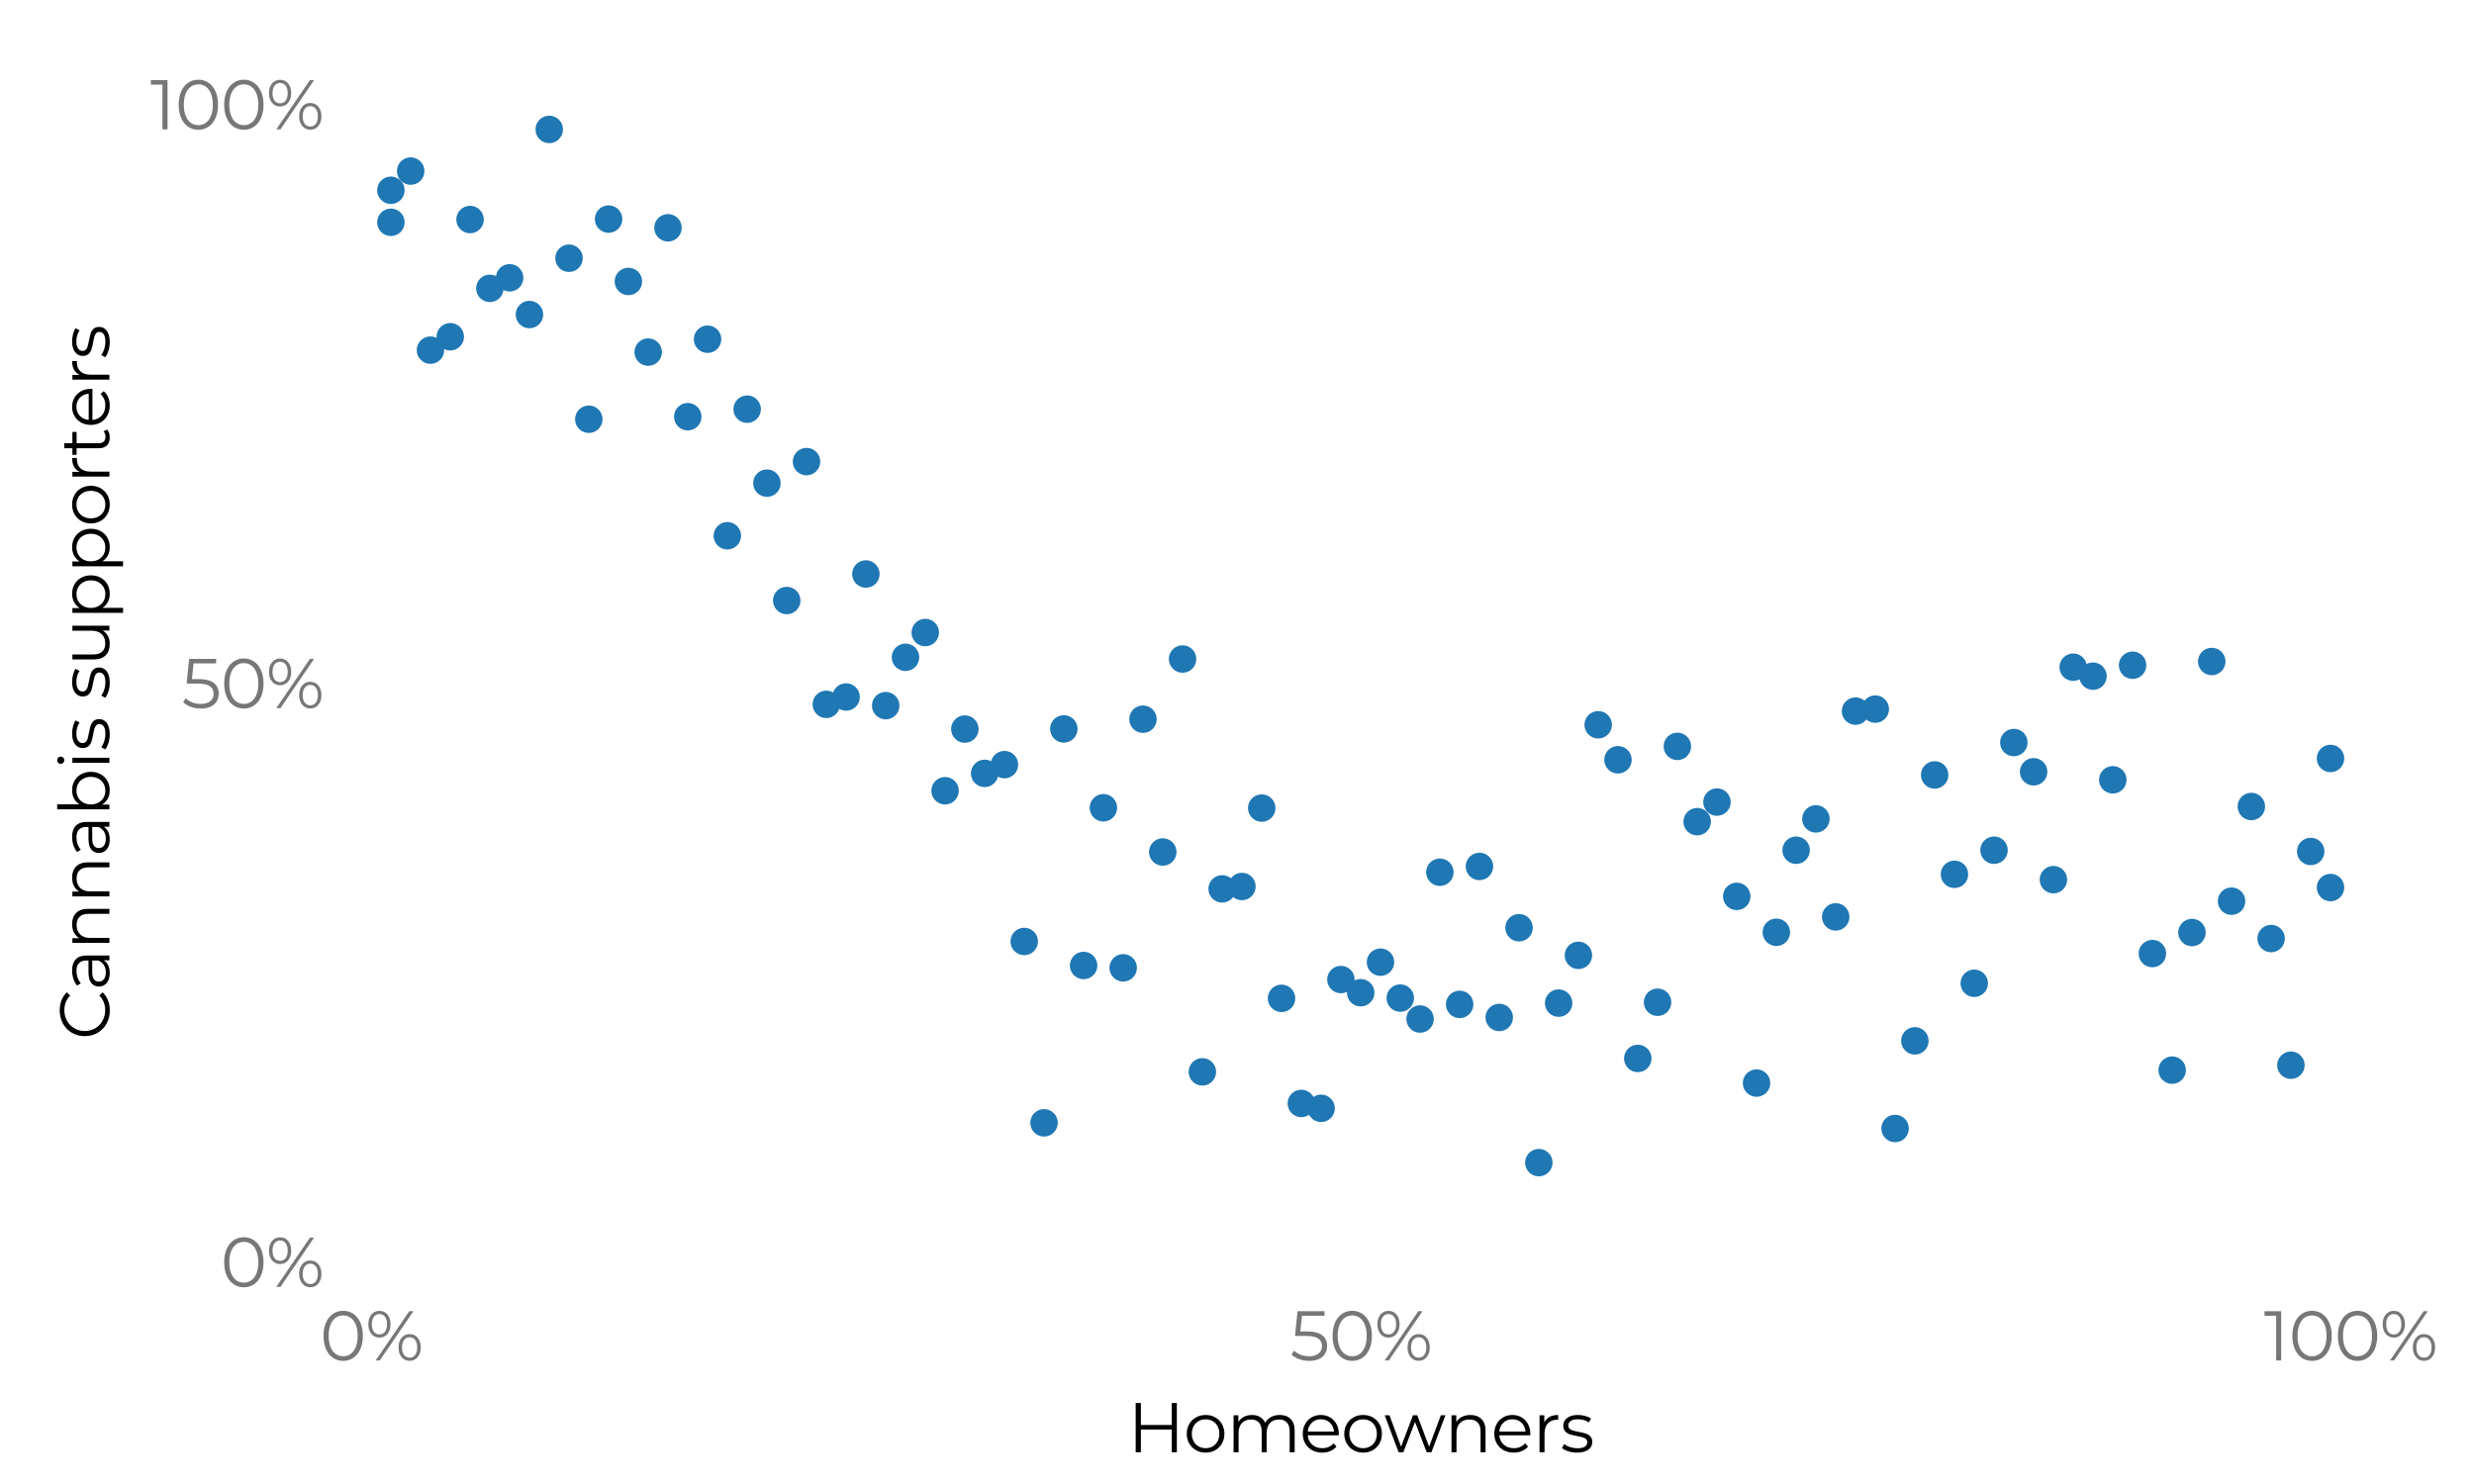 <?xml version="1.0" encoding="utf-8" standalone="no"?>
<!DOCTYPE svg PUBLIC "-//W3C//DTD SVG 1.1//EN"
  "http://www.w3.org/Graphics/SVG/1.1/DTD/svg11.dtd">
<svg xmlns:xlink="http://www.w3.org/1999/xlink" width="360pt" height="216pt" viewBox="0 0 360 216" xmlns="http://www.w3.org/2000/svg" version="1.1">
 <defs>
  <style type="text/css">*{stroke-linejoin: round; stroke-linecap: butt}</style>
 </defs>
 <g id="figure_1">
  <g id="patch_1">
   <path d="M 0 216 
L 360 216 
L 360 0 
L 0 0 
z
" style="fill: #ffffff"/>
  </g>
  <g id="axes_1">
   <g id="patch_2">
    <path d="M 54 183.6 
L 342 183.6 
L 342 15.12 
L 54 15.12 
z
" style="fill: #ffffff"/>
   </g>
   <g id="matplotlib.axis_1">
    <g id="xtick_1">
     <g id="text_1">
      <!-- 0% -->
      <g style="fill: #777777" transform="translate(46.545 198.02) scale(0.1 -0.1)">
       <defs>
        <path id="Montserrat-Regular-30" d="M 2118 -38 
Q 1600 -38 1193 237 
Q 787 512 560 1027 
Q 333 1542 333 2240 
Q 333 2938 560 3453 
Q 787 3968 1193 4243 
Q 1600 4518 2118 4518 
Q 2637 4518 3043 4243 
Q 3450 3968 3680 3453 
Q 3910 2938 3910 2240 
Q 3910 1542 3680 1027 
Q 3450 512 3043 237 
Q 2637 -38 2118 -38 
z
M 2118 384 
Q 2509 384 2806 601 
Q 3104 819 3270 1235 
Q 3437 1651 3437 2240 
Q 3437 2829 3270 3245 
Q 3104 3661 2806 3878 
Q 2509 4096 2118 4096 
Q 1728 4096 1430 3878 
Q 1133 3661 966 3245 
Q 800 2829 800 2240 
Q 800 1651 966 1235 
Q 1133 819 1430 601 
Q 1728 384 2118 384 
z
" transform="scale(0.016)"/>
        <path id="Montserrat-Regular-25" d="M 1280 2080 
Q 826 2080 547 2416 
Q 269 2752 269 3296 
Q 269 3840 547 4176 
Q 826 4512 1280 4512 
Q 1728 4512 2009 4179 
Q 2291 3846 2291 3296 
Q 2291 2746 2009 2413 
Q 1728 2080 1280 2080 
z
M 3994 4480 
L 4371 4480 
L 1312 0 
L 934 0 
L 3994 4480 
z
M 1280 2368 
Q 1594 2368 1782 2614 
Q 1971 2861 1971 3296 
Q 1971 3731 1782 3977 
Q 1594 4224 1280 4224 
Q 960 4224 774 3974 
Q 589 3725 589 3296 
Q 589 2867 774 2617 
Q 960 2368 1280 2368 
z
M 4026 -32 
Q 3578 -32 3296 304 
Q 3014 640 3014 1184 
Q 3014 1728 3296 2064 
Q 3578 2400 4026 2400 
Q 4480 2400 4758 2064 
Q 5037 1728 5037 1184 
Q 5037 640 4758 304 
Q 4480 -32 4026 -32 
z
M 4026 256 
Q 4346 256 4531 505 
Q 4717 755 4717 1184 
Q 4717 1613 4531 1862 
Q 4346 2112 4026 2112 
Q 3712 2112 3523 1865 
Q 3334 1619 3334 1184 
Q 3334 749 3523 502 
Q 3712 256 4026 256 
z
" transform="scale(0.016)"/>
       </defs>
       <use xlink:href="#Montserrat-Regular-30"/>
       <use xlink:href="#Montserrat-Regular-25" x="66.2"/>
      </g>
     </g>
    </g>
    <g id="xtick_2">
     <g id="text_2">
      <!-- 50% -->
      <g style="fill: #777777" transform="translate(187.715 198.02) scale(0.1 -0.1)">
       <defs>
        <path id="Montserrat-Regular-35" d="M 1510 2643 
Q 2483 2643 2928 2294 
Q 3373 1946 3373 1318 
Q 3373 928 3190 621 
Q 3008 314 2643 138 
Q 2278 -38 1747 -38 
Q 1267 -38 835 118 
Q 403 275 141 538 
L 365 902 
Q 589 672 953 528 
Q 1318 384 1741 384 
Q 2298 384 2602 633 
Q 2906 883 2906 1299 
Q 2906 1760 2563 1997 
Q 2221 2234 1408 2234 
L 454 2234 
L 685 4480 
L 3136 4480 
L 3136 4070 
L 1088 4070 
L 934 2643 
L 1510 2643 
z
" transform="scale(0.016)"/>
       </defs>
       <use xlink:href="#Montserrat-Regular-35"/>
       <use xlink:href="#Montserrat-Regular-30" x="56.6"/>
       <use xlink:href="#Montserrat-Regular-25" x="122.8"/>
      </g>
     </g>
    </g>
    <g id="xtick_3">
     <g id="text_3">
      <!-- 100% -->
      <g style="fill: #777777" transform="translate(329.43 198.02) scale(0.1 -0.1)">
       <defs>
        <path id="Montserrat-Regular-31" d="M 1574 4480 
L 1574 0 
L 1114 0 
L 1114 4070 
L 58 4070 
L 58 4480 
L 1574 4480 
z
" transform="scale(0.016)"/>
       </defs>
       <use xlink:href="#Montserrat-Regular-31"/>
       <use xlink:href="#Montserrat-Regular-30" x="36.1"/>
       <use xlink:href="#Montserrat-Regular-30" x="102.3"/>
       <use xlink:href="#Montserrat-Regular-25" x="168.5"/>
      </g>
     </g>
    </g>
    <g id="text_4">
     <!-- Homeowners -->
     <g transform="translate(164.089 211.381) scale(0.1 -0.1)">
      <defs>
       <path id="Montserrat-Regular-48" d="M 4474 4480 
L 4474 0 
L 4006 0 
L 4006 2067 
L 1203 2067 
L 1203 0 
L 730 0 
L 730 4480 
L 1203 4480 
L 1203 2483 
L 4006 2483 
L 4006 4480 
L 4474 4480 
z
" transform="scale(0.016)"/>
       <path id="Montserrat-Regular-6f" d="M 2010 -32 
Q 1523 -32 1132 189 
Q 742 410 518 800 
Q 294 1190 294 1683 
Q 294 2176 518 2566 
Q 742 2957 1132 3174 
Q 1523 3392 2010 3392 
Q 2496 3392 2886 3174 
Q 3277 2957 3497 2566 
Q 3718 2176 3718 1683 
Q 3718 1190 3497 800 
Q 3277 410 2886 189 
Q 2496 -32 2010 -32 
z
M 2010 371 
Q 2368 371 2653 534 
Q 2938 698 3098 998 
Q 3258 1299 3258 1683 
Q 3258 2067 3098 2368 
Q 2938 2669 2653 2832 
Q 2368 2995 2010 2995 
Q 1651 2995 1366 2832 
Q 1082 2669 918 2368 
Q 755 2067 755 1683 
Q 755 1299 918 998 
Q 1082 698 1366 534 
Q 1651 371 2010 371 
z
" transform="scale(0.016)"/>
       <path id="Montserrat-Regular-6d" d="M 4832 3392 
Q 5466 3392 5827 3027 
Q 6189 2662 6189 1952 
L 6189 0 
L 5734 0 
L 5734 1907 
Q 5734 2432 5481 2707 
Q 5229 2982 4768 2982 
Q 4243 2982 3942 2659 
Q 3642 2336 3642 1766 
L 3642 0 
L 3187 0 
L 3187 1907 
Q 3187 2432 2934 2707 
Q 2682 2982 2214 2982 
Q 1696 2982 1392 2659 
Q 1088 2336 1088 1766 
L 1088 0 
L 634 0 
L 634 3366 
L 1069 3366 
L 1069 2752 
Q 1248 3059 1568 3225 
Q 1888 3392 2304 3392 
Q 2726 3392 3036 3213 
Q 3347 3034 3501 2682 
Q 3686 3014 4035 3203 
Q 4384 3392 4832 3392 
z
" transform="scale(0.016)"/>
       <path id="Montserrat-Regular-65" d="M 3565 1542 
L 749 1542 
Q 787 1018 1152 694 
Q 1517 371 2074 371 
Q 2387 371 2649 483 
Q 2912 595 3104 813 
L 3360 518 
Q 3136 250 2800 109 
Q 2464 -32 2061 -32 
Q 1542 -32 1142 189 
Q 742 410 518 800 
Q 294 1190 294 1683 
Q 294 2176 508 2566 
Q 723 2957 1097 3174 
Q 1472 3392 1939 3392 
Q 2406 3392 2777 3174 
Q 3149 2957 3360 2569 
Q 3571 2182 3571 1683 
L 3565 1542 
z
M 1939 3002 
Q 1453 3002 1123 2691 
Q 794 2381 749 1882 
L 3136 1882 
Q 3091 2381 2761 2691 
Q 2432 3002 1939 3002 
z
" transform="scale(0.016)"/>
       <path id="Montserrat-Regular-77" d="M 5574 3366 
L 4301 0 
L 3872 0 
L 2810 2758 
L 1747 0 
L 1318 0 
L 51 3366 
L 486 3366 
L 1542 506 
L 2624 3366 
L 3014 3366 
L 4090 506 
L 5158 3366 
L 5574 3366 
z
" transform="scale(0.016)"/>
       <path id="Montserrat-Regular-6e" d="M 2349 3392 
Q 2982 3392 3356 3024 
Q 3731 2656 3731 1952 
L 3731 0 
L 3277 0 
L 3277 1907 
Q 3277 2432 3014 2707 
Q 2752 2982 2266 2982 
Q 1722 2982 1405 2659 
Q 1088 2336 1088 1766 
L 1088 0 
L 634 0 
L 634 3366 
L 1069 3366 
L 1069 2746 
Q 1254 3053 1584 3222 
Q 1914 3392 2349 3392 
z
" transform="scale(0.016)"/>
       <path id="Montserrat-Regular-72" d="M 1069 2707 
Q 1229 3046 1545 3219 
Q 1862 3392 2330 3392 
L 2330 2950 
L 2221 2957 
Q 1690 2957 1389 2630 
Q 1088 2304 1088 1715 
L 1088 0 
L 634 0 
L 634 3366 
L 1069 3366 
L 1069 2707 
z
" transform="scale(0.016)"/>
       <path id="Montserrat-Regular-73" d="M 1536 -32 
Q 1126 -32 752 86 
Q 378 205 166 384 
L 371 742 
Q 582 576 902 470 
Q 1222 365 1568 365 
Q 2029 365 2249 509 
Q 2470 653 2470 915 
Q 2470 1101 2348 1206 
Q 2227 1312 2041 1366 
Q 1856 1421 1549 1472 
Q 1139 1549 889 1629 
Q 640 1709 464 1901 
Q 288 2093 288 2432 
Q 288 2854 640 3123 
Q 992 3392 1619 3392 
Q 1946 3392 2272 3305 
Q 2598 3219 2810 3078 
L 2611 2714 
Q 2195 3002 1619 3002 
Q 1184 3002 963 2848 
Q 742 2694 742 2445 
Q 742 2253 867 2137 
Q 992 2022 1177 1968 
Q 1363 1914 1690 1856 
Q 2093 1779 2336 1702 
Q 2579 1626 2752 1440 
Q 2925 1254 2925 928 
Q 2925 486 2557 227 
Q 2189 -32 1536 -32 
z
" transform="scale(0.016)"/>
      </defs>
      <use xlink:href="#Montserrat-Regular-48"/>
      <use xlink:href="#Montserrat-Regular-6f" x="81.3"/>
      <use xlink:href="#Montserrat-Regular-6d" x="144"/>
      <use xlink:href="#Montserrat-Regular-65" x="250.1"/>
      <use xlink:href="#Montserrat-Regular-6f" x="310.5"/>
      <use xlink:href="#Montserrat-Regular-77" x="373.2"/>
      <use xlink:href="#Montserrat-Regular-6e" x="461.1"/>
      <use xlink:href="#Montserrat-Regular-65" x="528.8"/>
      <use xlink:href="#Montserrat-Regular-72" x="589.2"/>
      <use xlink:href="#Montserrat-Regular-73" x="629.3"/>
     </g>
    </g>
   </g>
   <g id="matplotlib.axis_2">
    <g id="ytick_1">
     <g id="text_5">
      <!-- 0% -->
      <g style="fill: #777777" transform="translate(32.089 187.31) scale(0.1 -0.1)">
       <use xlink:href="#Montserrat-Regular-30"/>
       <use xlink:href="#Montserrat-Regular-25" x="66.2"/>
      </g>
     </g>
    </g>
    <g id="ytick_2">
     <g id="text_6">
      <!-- 50% -->
      <g style="fill: #777777" transform="translate(26.43 103.07) scale(0.1 -0.1)">
       <use xlink:href="#Montserrat-Regular-35"/>
       <use xlink:href="#Montserrat-Regular-30" x="56.6"/>
       <use xlink:href="#Montserrat-Regular-25" x="122.8"/>
      </g>
     </g>
    </g>
    <g id="ytick_3">
     <g id="text_7">
      <!-- 100% -->
      <g style="fill: #777777" transform="translate(21.859 18.83) scale(0.1 -0.1)">
       <use xlink:href="#Montserrat-Regular-31"/>
       <use xlink:href="#Montserrat-Regular-30" x="36.1"/>
       <use xlink:href="#Montserrat-Regular-30" x="102.3"/>
       <use xlink:href="#Montserrat-Regular-25" x="168.5"/>
      </g>
     </g>
    </g>
    <g id="text_8">
     <!-- Cannabis supporters -->
     <g transform="translate(15.919 151.346) rotate(-90) scale(0.1 -0.1)">
      <defs>
       <path id="Montserrat-Regular-43" d="M 2675 -38 
Q 2010 -38 1475 256 
Q 941 550 637 1072 
Q 333 1594 333 2240 
Q 333 2886 637 3408 
Q 941 3930 1478 4224 
Q 2016 4518 2682 4518 
Q 3181 4518 3603 4352 
Q 4026 4186 4320 3866 
L 4019 3565 
Q 3494 4096 2694 4096 
Q 2163 4096 1728 3853 
Q 1293 3610 1046 3187 
Q 800 2765 800 2240 
Q 800 1715 1046 1292 
Q 1293 870 1728 627 
Q 2163 384 2694 384 
Q 3501 384 4019 922 
L 4320 621 
Q 4026 301 3600 131 
Q 3174 -38 2675 -38 
z
" transform="scale(0.016)"/>
       <path id="Montserrat-Regular-61" d="M 1811 3392 
Q 2470 3392 2822 3062 
Q 3174 2733 3174 2086 
L 3174 0 
L 2739 0 
L 2739 525 
Q 2586 262 2288 115 
Q 1990 -32 1581 -32 
Q 1018 -32 685 237 
Q 352 506 352 947 
Q 352 1376 662 1638 
Q 973 1901 1651 1901 
L 2720 1901 
L 2720 2106 
Q 2720 2541 2477 2768 
Q 2234 2995 1766 2995 
Q 1446 2995 1152 2889 
Q 858 2784 646 2598 
L 442 2938 
Q 698 3155 1056 3273 
Q 1414 3392 1811 3392 
z
M 1651 326 
Q 2035 326 2310 502 
Q 2586 678 2720 1011 
L 2720 1562 
L 1664 1562 
Q 800 1562 800 960 
Q 800 666 1024 496 
Q 1248 326 1651 326 
z
" transform="scale(0.016)"/>
       <path id="Montserrat-Regular-62" d="M 2368 3392 
Q 2842 3392 3226 3177 
Q 3610 2963 3827 2572 
Q 4045 2182 4045 1683 
Q 4045 1184 3827 793 
Q 3610 403 3226 185 
Q 2842 -32 2368 -32 
Q 1946 -32 1610 147 
Q 1274 326 1069 666 
L 1069 0 
L 634 0 
L 634 4749 
L 1088 4749 
L 1088 2726 
Q 1299 3053 1628 3222 
Q 1958 3392 2368 3392 
z
M 2336 371 
Q 2688 371 2976 534 
Q 3264 698 3427 998 
Q 3590 1299 3590 1683 
Q 3590 2067 3427 2368 
Q 3264 2669 2976 2832 
Q 2688 2995 2336 2995 
Q 1978 2995 1693 2832 
Q 1408 2669 1245 2368 
Q 1082 2067 1082 1683 
Q 1082 1299 1245 998 
Q 1408 698 1693 534 
Q 1978 371 2336 371 
z
" transform="scale(0.016)"/>
       <path id="Montserrat-Regular-69" d="M 634 3366 
L 1088 3366 
L 1088 0 
L 634 0 
L 634 3366 
z
M 864 4102 
Q 723 4102 627 4198 
Q 531 4294 531 4429 
Q 531 4557 627 4653 
Q 723 4749 864 4749 
Q 1005 4749 1101 4656 
Q 1197 4563 1197 4435 
Q 1197 4294 1101 4198 
Q 1005 4102 864 4102 
z
" transform="scale(0.016)"/>
       <path id="Montserrat-Regular-20" transform="scale(0.016)"/>
       <path id="Montserrat-Regular-75" d="M 3667 3366 
L 3667 0 
L 3232 0 
L 3232 614 
Q 3053 307 2739 137 
Q 2426 -32 2022 -32 
Q 1363 -32 982 336 
Q 602 704 602 1414 
L 602 3366 
L 1056 3366 
L 1056 1459 
Q 1056 928 1318 653 
Q 1581 378 2067 378 
Q 2598 378 2905 701 
Q 3213 1024 3213 1600 
L 3213 3366 
L 3667 3366 
z
" transform="scale(0.016)"/>
       <path id="Montserrat-Regular-70" d="M 2368 3392 
Q 2842 3392 3226 3177 
Q 3610 2963 3827 2572 
Q 4045 2182 4045 1683 
Q 4045 1178 3827 787 
Q 3610 397 3229 182 
Q 2848 -32 2368 -32 
Q 1958 -32 1628 137 
Q 1299 307 1088 634 
L 1088 -1242 
L 634 -1242 
L 634 3366 
L 1069 3366 
L 1069 2701 
Q 1274 3034 1610 3213 
Q 1946 3392 2368 3392 
z
M 2336 371 
Q 2688 371 2976 534 
Q 3264 698 3427 998 
Q 3590 1299 3590 1683 
Q 3590 2067 3427 2364 
Q 3264 2662 2976 2828 
Q 2688 2995 2336 2995 
Q 1978 2995 1693 2828 
Q 1408 2662 1245 2364 
Q 1082 2067 1082 1683 
Q 1082 1299 1245 998 
Q 1408 698 1693 534 
Q 1978 371 2336 371 
z
" transform="scale(0.016)"/>
       <path id="Montserrat-Regular-74" d="M 2406 205 
Q 2278 90 2089 29 
Q 1901 -32 1696 -32 
Q 1222 -32 966 224 
Q 710 480 710 947 
L 710 2982 
L 109 2982 
L 109 3366 
L 710 3366 
L 710 4102 
L 1165 4102 
L 1165 3366 
L 2189 3366 
L 2189 2982 
L 1165 2982 
L 1165 973 
Q 1165 672 1315 515 
Q 1466 358 1747 358 
Q 1888 358 2019 403 
Q 2150 448 2246 531 
L 2406 205 
z
" transform="scale(0.016)"/>
      </defs>
      <use xlink:href="#Montserrat-Regular-43"/>
      <use xlink:href="#Montserrat-Regular-61" x="71.9"/>
      <use xlink:href="#Montserrat-Regular-6e" x="130.9"/>
      <use xlink:href="#Montserrat-Regular-6e" x="198.6"/>
      <use xlink:href="#Montserrat-Regular-61" x="266.3"/>
      <use xlink:href="#Montserrat-Regular-62" x="325.3"/>
      <use xlink:href="#Montserrat-Regular-69" x="393.1"/>
      <use xlink:href="#Montserrat-Regular-73" x="420"/>
      <use xlink:href="#Montserrat-Regular-20" x="468.9"/>
      <use xlink:href="#Montserrat-Regular-73" x="495.1"/>
      <use xlink:href="#Montserrat-Regular-75" x="544"/>
      <use xlink:href="#Montserrat-Regular-70" x="611.3"/>
      <use xlink:href="#Montserrat-Regular-70" x="679.1"/>
      <use xlink:href="#Montserrat-Regular-6f" x="746.9"/>
      <use xlink:href="#Montserrat-Regular-72" x="809.6"/>
      <use xlink:href="#Montserrat-Regular-74" x="849.7"/>
      <use xlink:href="#Montserrat-Regular-65" x="890.3"/>
      <use xlink:href="#Montserrat-Regular-72" x="950.7"/>
      <use xlink:href="#Montserrat-Regular-73" x="990.8"/>
     </g>
    </g>
   </g>
   <g id="line2d_1">
    <defs>
     <path id="mdc65483d11" d="M 0 1.5 
C 0.398 1.5 0.779 1.342 1.061 1.061 
C 1.342 0.779 1.5 0.398 1.5 0 
C 1.5 -0.398 1.342 -0.779 1.061 -1.061 
C 0.779 -1.342 0.398 -1.5 0 -1.5 
C -0.398 -1.5 -0.779 -1.342 -1.061 -1.061 
C -1.342 -0.779 -1.5 -0.398 -1.5 0 
C -1.5 0.398 -1.342 0.779 -1.061 1.061 
C -0.779 1.342 -0.398 1.5 0 1.5 
z
" style="stroke: #1f77b4"/>
    </defs>
    <g clip-path="url(#p2066464f9e)">
     <use xlink:href="#mdc65483d11" x="56.88" y="32.356" style="fill: #1f77b4; stroke: #1f77b4"/>
     <use xlink:href="#mdc65483d11" x="56.88" y="27.693" style="fill: #1f77b4; stroke: #1f77b4"/>
     <use xlink:href="#mdc65483d11" x="59.76" y="24.901" style="fill: #1f77b4; stroke: #1f77b4"/>
     <use xlink:href="#mdc65483d11" x="62.64" y="50.964" style="fill: #1f77b4; stroke: #1f77b4"/>
     <use xlink:href="#mdc65483d11" x="65.52" y="49.014" style="fill: #1f77b4; stroke: #1f77b4"/>
     <use xlink:href="#mdc65483d11" x="68.4" y="31.953" style="fill: #1f77b4; stroke: #1f77b4"/>
     <use xlink:href="#mdc65483d11" x="71.28" y="41.97" style="fill: #1f77b4; stroke: #1f77b4"/>
     <use xlink:href="#mdc65483d11" x="74.16" y="40.434" style="fill: #1f77b4; stroke: #1f77b4"/>
     <use xlink:href="#mdc65483d11" x="77.04" y="45.781" style="fill: #1f77b4; stroke: #1f77b4"/>
     <use xlink:href="#mdc65483d11" x="79.92" y="18.837" style="fill: #1f77b4; stroke: #1f77b4"/>
     <use xlink:href="#mdc65483d11" x="82.8" y="37.586" style="fill: #1f77b4; stroke: #1f77b4"/>
     <use xlink:href="#mdc65483d11" x="85.68" y="61.02" style="fill: #1f77b4; stroke: #1f77b4"/>
     <use xlink:href="#mdc65483d11" x="88.56" y="31.888" style="fill: #1f77b4; stroke: #1f77b4"/>
     <use xlink:href="#mdc65483d11" x="91.44" y="40.967" style="fill: #1f77b4; stroke: #1f77b4"/>
     <use xlink:href="#mdc65483d11" x="94.32" y="51.25" style="fill: #1f77b4; stroke: #1f77b4"/>
     <use xlink:href="#mdc65483d11" x="97.2" y="33.157" style="fill: #1f77b4; stroke: #1f77b4"/>
     <use xlink:href="#mdc65483d11" x="100.08" y="60.653" style="fill: #1f77b4; stroke: #1f77b4"/>
     <use xlink:href="#mdc65483d11" x="102.96" y="49.374" style="fill: #1f77b4; stroke: #1f77b4"/>
     <use xlink:href="#mdc65483d11" x="105.84" y="77.981" style="fill: #1f77b4; stroke: #1f77b4"/>
     <use xlink:href="#mdc65483d11" x="108.72" y="59.557" style="fill: #1f77b4; stroke: #1f77b4"/>
     <use xlink:href="#mdc65483d11" x="111.6" y="70.324" style="fill: #1f77b4; stroke: #1f77b4"/>
     <use xlink:href="#mdc65483d11" x="114.48" y="87.409" style="fill: #1f77b4; stroke: #1f77b4"/>
     <use xlink:href="#mdc65483d11" x="117.36" y="67.184" style="fill: #1f77b4; stroke: #1f77b4"/>
     <use xlink:href="#mdc65483d11" x="120.24" y="102.52" style="fill: #1f77b4; stroke: #1f77b4"/>
     <use xlink:href="#mdc65483d11" x="123.12" y="101.451" style="fill: #1f77b4; stroke: #1f77b4"/>
     <use xlink:href="#mdc65483d11" x="126" y="83.549" style="fill: #1f77b4; stroke: #1f77b4"/>
     <use xlink:href="#mdc65483d11" x="128.88" y="102.708" style="fill: #1f77b4; stroke: #1f77b4"/>
     <use xlink:href="#mdc65483d11" x="131.76" y="95.673" style="fill: #1f77b4; stroke: #1f77b4"/>
     <use xlink:href="#mdc65483d11" x="134.64" y="92.068" style="fill: #1f77b4; stroke: #1f77b4"/>
     <use xlink:href="#mdc65483d11" x="137.52" y="115.096" style="fill: #1f77b4; stroke: #1f77b4"/>
     <use xlink:href="#mdc65483d11" x="140.4" y="106.118" style="fill: #1f77b4; stroke: #1f77b4"/>
     <use xlink:href="#mdc65483d11" x="143.28" y="112.565" style="fill: #1f77b4; stroke: #1f77b4"/>
     <use xlink:href="#mdc65483d11" x="146.16" y="111.292" style="fill: #1f77b4; stroke: #1f77b4"/>
     <use xlink:href="#mdc65483d11" x="149.04" y="137.031" style="fill: #1f77b4; stroke: #1f77b4"/>
     <use xlink:href="#mdc65483d11" x="151.92" y="163.429" style="fill: #1f77b4; stroke: #1f77b4"/>
     <use xlink:href="#mdc65483d11" x="154.8" y="106.093" style="fill: #1f77b4; stroke: #1f77b4"/>
     <use xlink:href="#mdc65483d11" x="157.68" y="140.528" style="fill: #1f77b4; stroke: #1f77b4"/>
     <use xlink:href="#mdc65483d11" x="160.56" y="117.572" style="fill: #1f77b4; stroke: #1f77b4"/>
     <use xlink:href="#mdc65483d11" x="163.44" y="140.868" style="fill: #1f77b4; stroke: #1f77b4"/>
     <use xlink:href="#mdc65483d11" x="166.32" y="104.68" style="fill: #1f77b4; stroke: #1f77b4"/>
     <use xlink:href="#mdc65483d11" x="169.2" y="124.01" style="fill: #1f77b4; stroke: #1f77b4"/>
     <use xlink:href="#mdc65483d11" x="172.08" y="95.921" style="fill: #1f77b4; stroke: #1f77b4"/>
     <use xlink:href="#mdc65483d11" x="174.96" y="156.01" style="fill: #1f77b4; stroke: #1f77b4"/>
     <use xlink:href="#mdc65483d11" x="177.84" y="129.377" style="fill: #1f77b4; stroke: #1f77b4"/>
     <use xlink:href="#mdc65483d11" x="180.72" y="129.031" style="fill: #1f77b4; stroke: #1f77b4"/>
     <use xlink:href="#mdc65483d11" x="183.6" y="117.617" style="fill: #1f77b4; stroke: #1f77b4"/>
     <use xlink:href="#mdc65483d11" x="186.48" y="145.311" style="fill: #1f77b4; stroke: #1f77b4"/>
     <use xlink:href="#mdc65483d11" x="189.36" y="160.609" style="fill: #1f77b4; stroke: #1f77b4"/>
     <use xlink:href="#mdc65483d11" x="192.24" y="161.317" style="fill: #1f77b4; stroke: #1f77b4"/>
     <use xlink:href="#mdc65483d11" x="195.12" y="142.576" style="fill: #1f77b4; stroke: #1f77b4"/>
     <use xlink:href="#mdc65483d11" x="198" y="144.496" style="fill: #1f77b4; stroke: #1f77b4"/>
     <use xlink:href="#mdc65483d11" x="200.88" y="140.049" style="fill: #1f77b4; stroke: #1f77b4"/>
     <use xlink:href="#mdc65483d11" x="203.76" y="145.275" style="fill: #1f77b4; stroke: #1f77b4"/>
     <use xlink:href="#mdc65483d11" x="206.64" y="148.322" style="fill: #1f77b4; stroke: #1f77b4"/>
     <use xlink:href="#mdc65483d11" x="209.52" y="126.954" style="fill: #1f77b4; stroke: #1f77b4"/>
     <use xlink:href="#mdc65483d11" x="212.4" y="146.19" style="fill: #1f77b4; stroke: #1f77b4"/>
     <use xlink:href="#mdc65483d11" x="215.28" y="126.113" style="fill: #1f77b4; stroke: #1f77b4"/>
     <use xlink:href="#mdc65483d11" x="218.16" y="148.093" style="fill: #1f77b4; stroke: #1f77b4"/>
     <use xlink:href="#mdc65483d11" x="221.04" y="135.034" style="fill: #1f77b4; stroke: #1f77b4"/>
     <use xlink:href="#mdc65483d11" x="223.92" y="169.226" style="fill: #1f77b4; stroke: #1f77b4"/>
     <use xlink:href="#mdc65483d11" x="226.8" y="146.006" style="fill: #1f77b4; stroke: #1f77b4"/>
     <use xlink:href="#mdc65483d11" x="229.68" y="139.052" style="fill: #1f77b4; stroke: #1f77b4"/>
     <use xlink:href="#mdc65483d11" x="232.56" y="105.492" style="fill: #1f77b4; stroke: #1f77b4"/>
     <use xlink:href="#mdc65483d11" x="235.44" y="110.588" style="fill: #1f77b4; stroke: #1f77b4"/>
     <use xlink:href="#mdc65483d11" x="238.32" y="154.057" style="fill: #1f77b4; stroke: #1f77b4"/>
     <use xlink:href="#mdc65483d11" x="241.2" y="145.879" style="fill: #1f77b4; stroke: #1f77b4"/>
     <use xlink:href="#mdc65483d11" x="244.08" y="108.638" style="fill: #1f77b4; stroke: #1f77b4"/>
     <use xlink:href="#mdc65483d11" x="246.96" y="119.597" style="fill: #1f77b4; stroke: #1f77b4"/>
     <use xlink:href="#mdc65483d11" x="249.84" y="116.744" style="fill: #1f77b4; stroke: #1f77b4"/>
     <use xlink:href="#mdc65483d11" x="252.72" y="130.472" style="fill: #1f77b4; stroke: #1f77b4"/>
     <use xlink:href="#mdc65483d11" x="255.6" y="157.643" style="fill: #1f77b4; stroke: #1f77b4"/>
     <use xlink:href="#mdc65483d11" x="258.48" y="135.696" style="fill: #1f77b4; stroke: #1f77b4"/>
     <use xlink:href="#mdc65483d11" x="261.36" y="123.752" style="fill: #1f77b4; stroke: #1f77b4"/>
     <use xlink:href="#mdc65483d11" x="264.24" y="119.19" style="fill: #1f77b4; stroke: #1f77b4"/>
     <use xlink:href="#mdc65483d11" x="267.12" y="133.456" style="fill: #1f77b4; stroke: #1f77b4"/>
     <use xlink:href="#mdc65483d11" x="270" y="103.504" style="fill: #1f77b4; stroke: #1f77b4"/>
     <use xlink:href="#mdc65483d11" x="272.88" y="103.211" style="fill: #1f77b4; stroke: #1f77b4"/>
     <use xlink:href="#mdc65483d11" x="275.76" y="164.255" style="fill: #1f77b4; stroke: #1f77b4"/>
     <use xlink:href="#mdc65483d11" x="278.64" y="151.496" style="fill: #1f77b4; stroke: #1f77b4"/>
     <use xlink:href="#mdc65483d11" x="281.52" y="112.794" style="fill: #1f77b4; stroke: #1f77b4"/>
     <use xlink:href="#mdc65483d11" x="284.4" y="127.256" style="fill: #1f77b4; stroke: #1f77b4"/>
     <use xlink:href="#mdc65483d11" x="287.28" y="143.118" style="fill: #1f77b4; stroke: #1f77b4"/>
     <use xlink:href="#mdc65483d11" x="290.16" y="123.752" style="fill: #1f77b4; stroke: #1f77b4"/>
     <use xlink:href="#mdc65483d11" x="293.04" y="108.078" style="fill: #1f77b4; stroke: #1f77b4"/>
     <use xlink:href="#mdc65483d11" x="295.92" y="112.338" style="fill: #1f77b4; stroke: #1f77b4"/>
     <use xlink:href="#mdc65483d11" x="298.8" y="128.037" style="fill: #1f77b4; stroke: #1f77b4"/>
     <use xlink:href="#mdc65483d11" x="301.68" y="97.113" style="fill: #1f77b4; stroke: #1f77b4"/>
     <use xlink:href="#mdc65483d11" x="304.56" y="98.419" style="fill: #1f77b4; stroke: #1f77b4"/>
     <use xlink:href="#mdc65483d11" x="307.44" y="113.504" style="fill: #1f77b4; stroke: #1f77b4"/>
     <use xlink:href="#mdc65483d11" x="310.32" y="96.827" style="fill: #1f77b4; stroke: #1f77b4"/>
     <use xlink:href="#mdc65483d11" x="313.2" y="138.793" style="fill: #1f77b4; stroke: #1f77b4"/>
     <use xlink:href="#mdc65483d11" x="316.08" y="155.763" style="fill: #1f77b4; stroke: #1f77b4"/>
     <use xlink:href="#mdc65483d11" x="318.96" y="135.733" style="fill: #1f77b4; stroke: #1f77b4"/>
     <use xlink:href="#mdc65483d11" x="321.84" y="96.284" style="fill: #1f77b4; stroke: #1f77b4"/>
     <use xlink:href="#mdc65483d11" x="324.72" y="131.169" style="fill: #1f77b4; stroke: #1f77b4"/>
     <use xlink:href="#mdc65483d11" x="327.6" y="117.388" style="fill: #1f77b4; stroke: #1f77b4"/>
     <use xlink:href="#mdc65483d11" x="330.48" y="136.606" style="fill: #1f77b4; stroke: #1f77b4"/>
     <use xlink:href="#mdc65483d11" x="333.36" y="155.042" style="fill: #1f77b4; stroke: #1f77b4"/>
     <use xlink:href="#mdc65483d11" x="336.24" y="123.932" style="fill: #1f77b4; stroke: #1f77b4"/>
     <use xlink:href="#mdc65483d11" x="339.12" y="110.395" style="fill: #1f77b4; stroke: #1f77b4"/>
     <use xlink:href="#mdc65483d11" x="339.12" y="129.182" style="fill: #1f77b4; stroke: #1f77b4"/>
    </g>
   </g>
  </g>
 </g>
 <defs>
  <clipPath id="p2066464f9e">
   <rect x="54" y="15.12" width="288" height="168.48"/>
  </clipPath>
 </defs>
</svg>
